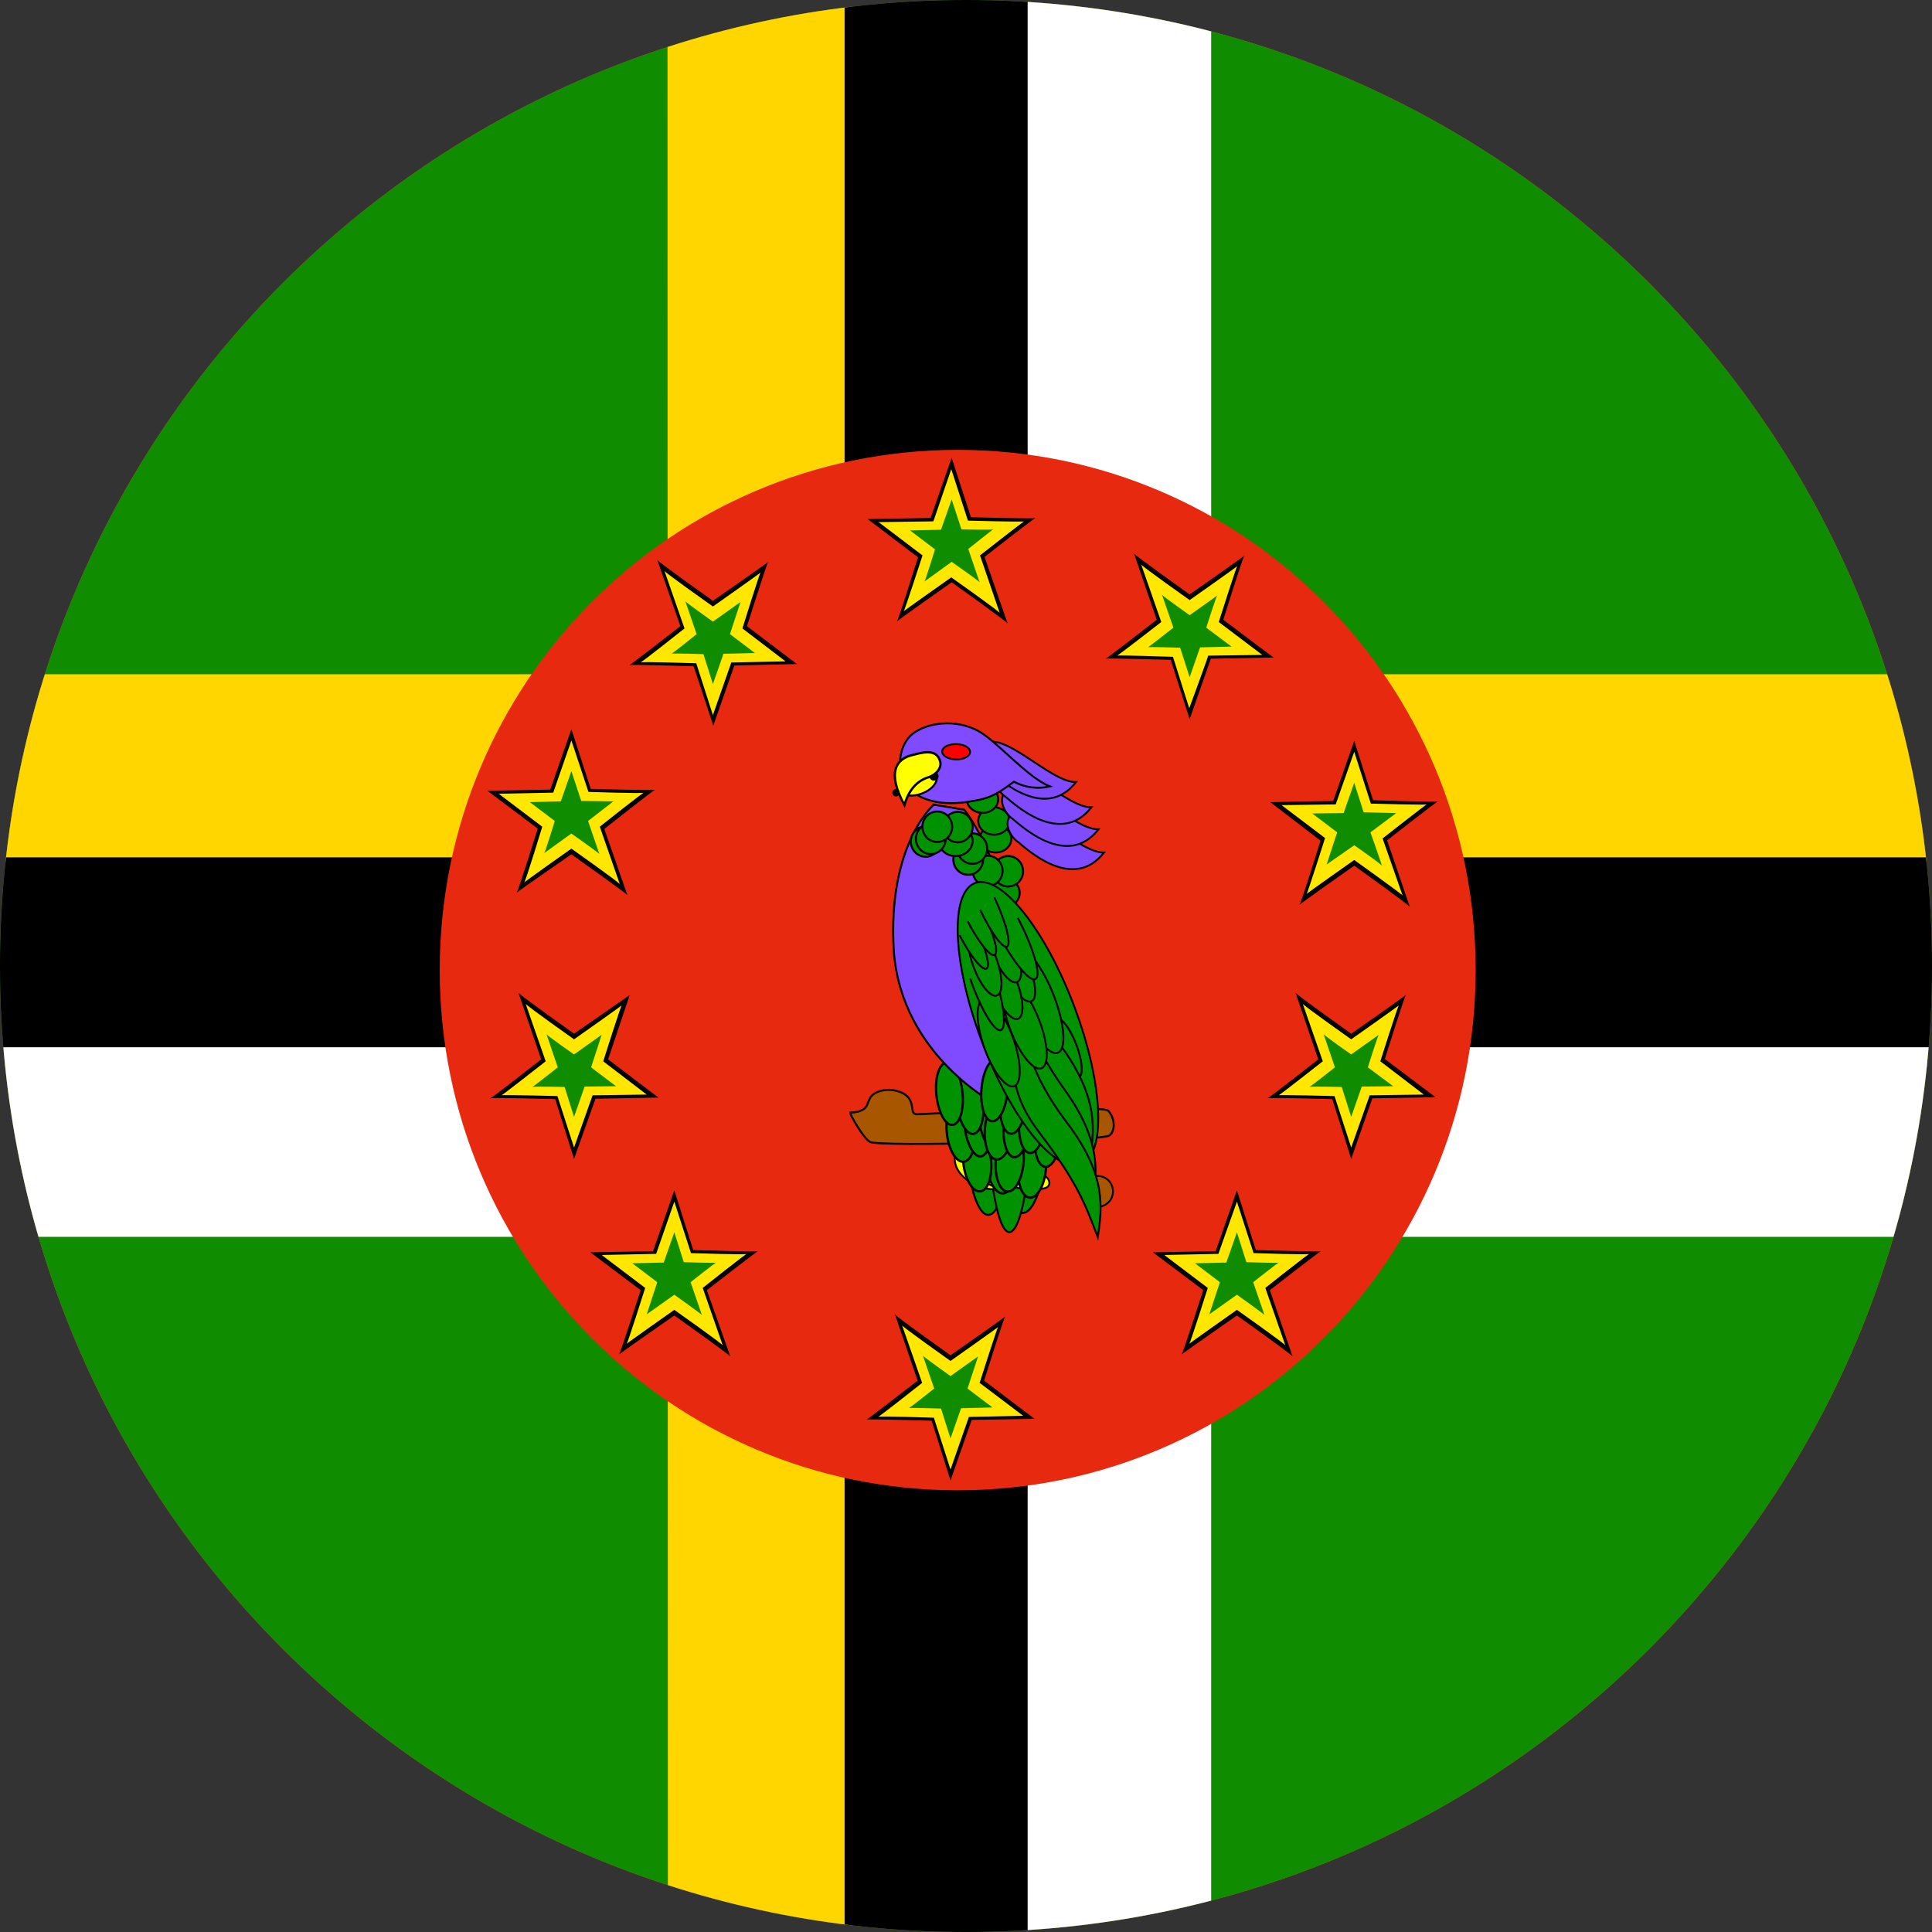 <svg width="40" height="40" viewBox="0 0 40 40" fill="none" xmlns="http://www.w3.org/2000/svg">
<rect x="0" y="0" width="40" height="40" fill="#333333" stroke="none"/>
<g clip-path="url(#clip0_769_8885)">
<path d="M0 20C0 8.954 8.954 0 20 0C31.046 0 40 8.954 40 20C40 31.046 31.046 40 20 40C8.954 40 0 31.046 0 20Z" fill="#E94E0F"/>
<g clip-path="url(#clip1_769_8885)">
<path fill-rule="evenodd" clip-rule="evenodd" d="M-20.592 0H59.896V40.107H-20.592V0Z" fill="#108C00"/>
<path fill-rule="evenodd" clip-rule="evenodd" d="M-20.725 13.959H60.162V17.884H-20.725V13.959Z" fill="#FFD600"/>
<path fill-rule="evenodd" clip-rule="evenodd" d="M13.82 0H17.619V40.107H13.828L13.82 0Z" fill="#FFD600"/>
<path fill-rule="evenodd" clip-rule="evenodd" d="M17.486 0H21.277V40.107H17.486V0Z" fill="black"/>
<path fill-rule="evenodd" clip-rule="evenodd" d="M-20.725 17.75H60.162V21.683H-20.725V17.75Z" fill="black"/>
<path fill-rule="evenodd" clip-rule="evenodd" d="M-20.725 21.683H60.162V25.607H-20.725V21.683Z" fill="white"/>
<path fill-rule="evenodd" clip-rule="evenodd" d="M21.277 0H25.076V40.107H21.277V0Z" fill="white"/>
<path d="M9.104 20.085C9.104 26.033 13.906 30.855 19.828 30.855C25.751 30.855 30.552 26.033 30.552 20.085C30.552 14.136 25.751 9.314 19.828 9.314C13.906 9.314 9.104 14.136 9.104 20.085Z" fill="#E72910"/>
<path fill-rule="evenodd" clip-rule="evenodd" d="M19.264 10.732L19.703 9.478L20.102 10.708C20.102 10.708 21.442 10.747 21.442 10.724C21.442 10.7 20.384 11.531 20.384 11.531L20.862 12.909C20.846 12.87 19.703 12.056 19.703 12.056C19.703 12.056 18.544 12.87 18.567 12.87C18.59 12.87 19.006 11.539 19.006 11.539L17.964 10.747L19.264 10.724V10.732Z" fill="black"/>
<path fill-rule="evenodd" clip-rule="evenodd" d="M19.327 10.787L19.695 9.713L20.04 10.779C20.04 10.779 21.207 10.81 21.207 10.794C21.207 10.779 20.29 11.499 20.29 11.499L20.698 12.69C20.682 12.651 19.695 11.954 19.695 11.954C19.695 11.954 18.692 12.659 18.708 12.659C18.724 12.659 19.1 11.499 19.1 11.499L18.191 10.81L19.319 10.794L19.327 10.787Z" fill="#FFE700"/>
<path fill-rule="evenodd" clip-rule="evenodd" d="M19.483 10.967L19.703 10.34L19.906 10.959C19.906 10.959 20.572 10.975 20.572 10.959C20.572 10.943 20.047 11.366 20.047 11.366L20.282 12.056C20.275 12.032 19.703 11.633 19.703 11.633L19.139 12.04C19.154 12.04 19.358 11.374 19.358 11.374L18.841 10.982L19.483 10.967Z" fill="#108C00"/>
<path fill-rule="evenodd" clip-rule="evenodd" d="M27.599 16.591L28.038 15.338L28.429 16.567C28.429 16.567 29.777 16.614 29.777 16.591C29.777 16.567 28.719 17.398 28.719 17.398L29.189 18.776C29.173 18.737 28.038 17.923 28.038 17.923C28.038 17.923 26.878 18.737 26.902 18.737C26.925 18.737 27.34 17.406 27.34 17.406L26.299 16.607L27.599 16.583V16.591Z" fill="black"/>
<path fill-rule="evenodd" clip-rule="evenodd" d="M27.654 16.654L28.038 15.565L28.382 16.638C28.382 16.638 29.542 16.669 29.542 16.654C29.542 16.638 28.625 17.359 28.625 17.359L29.04 18.541C29.025 18.51 28.038 17.805 28.038 17.805C28.038 17.805 27.035 18.51 27.051 18.51C27.066 18.51 27.434 17.351 27.434 17.351L26.534 16.669L27.654 16.654Z" fill="#FFE700"/>
<path fill-rule="evenodd" clip-rule="evenodd" d="M27.818 16.834L28.038 16.207L28.233 16.818L28.907 16.834L28.374 17.233C28.374 17.233 28.625 17.938 28.609 17.923C28.609 17.899 28.038 17.5 28.038 17.5L27.466 17.899L27.685 17.233L27.168 16.842L27.818 16.834Z" fill="#108C00"/>
<path fill-rule="evenodd" clip-rule="evenodd" d="M25.171 25.897L25.609 24.644L26.001 25.881C26.001 25.881 27.348 25.921 27.348 25.905C27.348 25.889 26.291 26.712 26.291 26.712L26.761 28.082C26.745 28.043 25.609 27.236 25.609 27.236C25.609 27.236 24.45 28.043 24.465 28.043C24.481 28.043 24.912 26.712 24.912 26.712L23.87 25.928L25.171 25.905V25.897Z" fill="black"/>
<path fill-rule="evenodd" clip-rule="evenodd" d="M25.225 25.96L25.609 24.879L25.954 25.944C25.954 25.944 27.113 25.983 27.113 25.96C27.113 25.936 26.197 26.665 26.197 26.665L26.612 27.855C26.596 27.816 25.609 27.119 25.609 27.119C25.609 27.119 24.607 27.824 24.622 27.824C24.638 27.824 25.006 26.665 25.006 26.665L24.105 25.983L25.225 25.96Z" fill="#FFE700"/>
<path fill-rule="evenodd" clip-rule="evenodd" d="M25.39 26.14L25.609 25.513L25.805 26.132C25.805 26.132 26.479 26.155 26.479 26.14C26.479 26.124 25.946 26.547 25.946 26.547L26.181 27.229C26.181 27.213 25.609 26.806 25.609 26.806L25.037 27.213L25.257 26.547L24.74 26.155L25.39 26.14Z" fill="#108C00"/>
<path fill-rule="evenodd" clip-rule="evenodd" d="M13.522 25.897L13.961 24.644L14.353 25.881C14.353 25.881 15.692 25.921 15.692 25.905C15.692 25.889 14.635 26.712 14.635 26.712L15.12 28.082C15.097 28.043 13.961 27.236 13.961 27.236C13.961 27.236 12.802 28.043 12.817 28.043C12.833 28.043 13.264 26.712 13.264 26.712L12.222 25.928L13.522 25.905V25.897Z" fill="black"/>
<path fill-rule="evenodd" clip-rule="evenodd" d="M13.585 25.96L13.961 24.879L14.306 25.944C14.306 25.944 15.465 25.983 15.465 25.96C15.465 25.936 14.549 26.665 14.549 26.665L14.964 27.855C14.948 27.816 13.961 27.119 13.961 27.119C13.961 27.119 12.958 27.824 12.974 27.824C12.99 27.824 13.358 26.665 13.358 26.665L12.457 25.983L13.577 25.96H13.585Z" fill="#FFE700"/>
<path fill-rule="evenodd" clip-rule="evenodd" d="M13.742 26.14L13.961 25.513L14.157 26.132C14.157 26.132 14.83 26.155 14.83 26.14C14.83 26.124 14.298 26.547 14.298 26.547L14.533 27.229C14.533 27.213 13.961 26.806 13.961 26.806L13.389 27.213L13.608 26.547L13.091 26.155L13.742 26.14Z" fill="#108C00"/>
<path fill-rule="evenodd" clip-rule="evenodd" d="M11.392 16.348L11.83 15.095L12.23 16.332C12.23 16.332 13.569 16.372 13.569 16.348C13.569 16.325 12.512 17.163 12.512 17.163L12.99 18.534C12.966 18.494 11.83 17.688 11.83 17.688C11.83 17.688 10.671 18.487 10.694 18.487C10.718 18.487 11.133 17.155 11.133 17.155L10.091 16.372L11.392 16.348Z" fill="black"/>
<path fill-rule="evenodd" clip-rule="evenodd" d="M11.454 16.411L11.83 15.33L12.183 16.395C12.183 16.395 13.334 16.434 13.334 16.411C13.334 16.387 12.418 17.116 12.418 17.116L12.833 18.306C12.817 18.267 11.83 17.57 11.83 17.57C11.83 17.57 10.828 18.275 10.851 18.275C10.874 18.275 11.227 17.116 11.227 17.116L10.326 16.434L11.454 16.411Z" fill="#FFE700"/>
<path fill-rule="evenodd" clip-rule="evenodd" d="M11.611 16.591L11.83 15.964L12.034 16.583L12.7 16.591L12.175 16.998L12.41 17.68C12.402 17.664 11.83 17.257 11.83 17.257L11.266 17.664C11.282 17.664 11.486 16.998 11.486 16.998L10.969 16.607L11.611 16.591Z" fill="#108C00"/>
<path fill-rule="evenodd" clip-rule="evenodd" d="M25.069 13.638L24.63 14.891L24.238 13.661C24.238 13.661 22.891 13.622 22.891 13.638C22.891 13.653 23.948 12.831 23.948 12.831L23.478 11.46C23.494 11.499 24.63 12.306 24.63 12.306C24.63 12.306 25.789 11.499 25.766 11.499C25.742 11.499 25.327 12.831 25.327 12.831L26.369 13.614L25.069 13.638Z" fill="black"/>
<path fill-rule="evenodd" clip-rule="evenodd" d="M25.014 13.575C25.014 13.599 24.622 14.664 24.622 14.664L24.285 13.599C24.285 13.599 23.126 13.559 23.126 13.575C23.126 13.591 24.043 12.878 24.043 12.878L23.627 11.687C23.643 11.726 24.63 12.424 24.63 12.424C24.63 12.424 25.633 11.719 25.617 11.719C25.601 11.719 25.233 12.878 25.233 12.878L26.134 13.559L25.006 13.575H25.014Z" fill="#FFE700"/>
<path fill-rule="evenodd" clip-rule="evenodd" d="M24.849 13.395L24.63 14.022L24.434 13.411C24.434 13.411 23.76 13.387 23.76 13.403C23.76 13.418 24.293 12.995 24.293 12.995L24.058 12.314C24.058 12.33 24.63 12.737 24.63 12.737L25.202 12.33C25.186 12.33 24.974 12.995 24.974 12.995L25.499 13.387L24.849 13.403V13.395Z" fill="#108C00"/>
<path fill-rule="evenodd" clip-rule="evenodd" d="M28.413 22.74L27.975 23.994L27.583 22.756C27.583 22.756 26.236 22.717 26.236 22.74C26.236 22.764 27.293 21.933 27.293 21.933L26.823 20.555C26.839 20.594 27.975 21.401 27.975 21.401C27.975 21.401 29.134 20.594 29.111 20.594C29.087 20.594 28.672 21.925 28.672 21.925L29.722 22.717L28.421 22.74H28.413Z" fill="black"/>
<path fill-rule="evenodd" clip-rule="evenodd" d="M28.358 22.677L27.975 23.759L27.63 22.693C27.63 22.693 26.471 22.662 26.471 22.677C26.471 22.693 27.387 21.973 27.387 21.973L26.972 20.782C26.988 20.821 27.975 21.518 27.975 21.518C27.975 21.518 28.977 20.813 28.962 20.813C28.946 20.813 28.578 21.973 28.578 21.973L29.479 22.662L28.351 22.677H28.358Z" fill="#FFE700"/>
<path fill-rule="evenodd" clip-rule="evenodd" d="M28.194 22.497L27.975 23.124L27.779 22.505C27.779 22.505 27.105 22.489 27.105 22.505C27.105 22.521 27.638 22.098 27.638 22.098L27.403 21.409C27.403 21.432 27.975 21.831 27.975 21.831L28.547 21.424C28.531 21.424 28.32 22.098 28.32 22.098L28.845 22.489L28.194 22.497Z" fill="#108C00"/>
<path fill-rule="evenodd" clip-rule="evenodd" d="M20.118 29.398L19.679 30.652L19.288 29.414C19.288 29.414 17.94 29.375 17.94 29.391C17.94 29.406 18.998 28.584 18.998 28.584L18.528 27.213C18.543 27.252 19.679 28.059 19.679 28.059C19.679 28.059 20.838 27.252 20.815 27.252C20.791 27.252 20.376 28.584 20.376 28.584L21.418 29.375L20.118 29.398Z" fill="black"/>
<path fill-rule="evenodd" clip-rule="evenodd" d="M20.063 29.328L19.679 30.425L19.335 29.352C19.335 29.352 18.175 29.312 18.175 29.336C18.175 29.359 19.092 28.631 19.092 28.631L18.677 27.44C18.692 27.479 19.679 28.177 19.679 28.177C19.679 28.177 20.682 27.471 20.666 27.471C20.651 27.471 20.282 28.631 20.282 28.631L21.183 29.312L20.063 29.336V29.328Z" fill="#FFE700"/>
<path fill-rule="evenodd" clip-rule="evenodd" d="M19.898 29.156L19.679 29.782L19.483 29.163C19.483 29.163 18.81 29.14 18.81 29.156C18.81 29.171 19.342 28.748 19.342 28.748L19.107 28.067C19.107 28.082 19.679 28.49 19.679 28.49L20.251 28.082L20.032 28.748L20.549 29.14L19.898 29.156Z" fill="#108C00"/>
<path fill-rule="evenodd" clip-rule="evenodd" d="M12.332 22.74L11.885 23.994L11.494 22.756C11.494 22.756 10.146 22.717 10.146 22.74C10.146 22.764 11.204 21.933 11.204 21.933L10.734 20.555C10.749 20.594 11.885 21.401 11.885 21.401L13.037 20.602L12.59 21.933L13.632 22.724L12.332 22.748V22.74Z" fill="black"/>
<path fill-rule="evenodd" clip-rule="evenodd" d="M12.269 22.677L11.885 23.759L11.541 22.693C11.541 22.693 10.381 22.662 10.381 22.677C10.381 22.693 11.298 21.973 11.298 21.973L10.883 20.782C10.898 20.821 11.885 21.518 11.885 21.518C11.885 21.518 12.888 20.813 12.872 20.813C12.857 20.813 12.489 21.973 12.489 21.973L13.389 22.662L12.269 22.677Z" fill="#FFE700"/>
<path fill-rule="evenodd" clip-rule="evenodd" d="M12.104 22.497L11.885 23.124L11.689 22.505C11.689 22.505 11.016 22.489 11.016 22.505C11.016 22.521 11.548 22.098 11.548 22.098L11.313 21.408C11.313 21.432 11.885 21.831 11.885 21.831L12.457 21.424L12.238 22.098L12.755 22.489L12.104 22.497Z" fill="#108C00"/>
<path fill-rule="evenodd" clip-rule="evenodd" d="M15.207 13.771L14.768 15.024L14.361 13.794C14.361 13.794 13.029 13.755 13.029 13.771C13.029 13.787 14.086 12.964 14.086 12.964L13.608 11.593C13.624 11.633 14.76 12.439 14.76 12.439C14.76 12.439 15.919 11.633 15.904 11.633C15.888 11.633 15.465 12.964 15.465 12.964L16.499 13.748L15.207 13.779V13.771Z" fill="black"/>
<path fill-rule="evenodd" clip-rule="evenodd" d="M15.144 13.708L14.76 14.805L14.415 13.732C14.415 13.732 13.256 13.693 13.256 13.716C13.256 13.74 14.172 13.011 14.172 13.011L13.757 11.82C13.773 11.86 14.76 12.557 14.76 12.557C14.76 12.557 15.762 11.852 15.747 11.852C15.731 11.852 15.371 13.011 15.371 13.011L16.264 13.693L15.144 13.716V13.708Z" fill="#FFE700"/>
<path fill-rule="evenodd" clip-rule="evenodd" d="M14.979 13.536L14.76 14.163L14.564 13.544C14.564 13.544 13.898 13.52 13.898 13.536C13.898 13.552 14.423 13.129 14.423 13.129L14.188 12.447C14.188 12.463 14.76 12.87 14.76 12.87L15.332 12.463L15.113 13.129L15.63 13.52L14.979 13.536Z" fill="#108C00"/>
<path d="M20.474 25.152C20.784 25.114 21.036 23.836 21.036 22.299C21.036 20.762 20.784 19.547 20.474 19.586C20.163 19.625 19.912 20.902 19.912 22.439C19.912 23.977 20.163 25.191 20.474 25.152Z" fill="#009200" stroke="black" stroke-width="0.041"/>
<path d="M21.192 25.111C21.525 25.07 21.794 23.79 21.794 22.253C21.794 20.715 21.525 19.503 21.192 19.545C20.86 19.586 20.59 20.866 20.59 22.403C20.59 23.94 20.86 25.153 21.192 25.111Z" fill="#009200" stroke="black" stroke-width="0.042"/>
<path d="M20.907 25.509C21.173 25.476 21.389 24.078 21.389 22.387C21.389 20.696 21.173 19.352 20.907 19.386C20.641 19.419 20.425 20.817 20.425 22.507C20.425 24.198 20.641 25.542 20.907 25.509Z" fill="#009200" stroke="black" stroke-width="0.04"/>
<path fill-rule="evenodd" clip-rule="evenodd" d="M17.6 23.037C18.089 23.012 17.877 22.768 18.122 22.63C18.366 22.499 18.716 22.581 18.822 22.744C18.928 22.907 18.846 23.07 18.985 23.07C19.123 23.07 22.814 22.866 22.944 22.996C23.075 23.135 23.107 23.404 22.969 23.509C22.838 23.623 18.17 23.754 18.007 23.64C17.845 23.526 17.6 23.07 17.6 23.037Z" fill="#A95600" stroke="black" stroke-width="0.041"/>
<path fill-rule="evenodd" clip-rule="evenodd" d="M20.153 24.002C20.153 24.328 20.71 24.229 20.725 24.501C20.717 24.789 19.788 24.529 19.765 24.002C19.788 23.474 20.681 23.204 20.702 23.505C20.717 23.755 20.152 23.676 20.152 24.002H20.153Z" fill="#FFFF00" stroke="black" stroke-width="0.039"/>
<path fill-rule="evenodd" clip-rule="evenodd" d="M20.479 24.01C20.479 24.336 21.036 24.237 21.051 24.509C21.042 24.797 20.114 24.538 20.09 24.01C20.114 23.483 21.007 23.212 21.028 23.514C21.042 23.763 20.478 23.684 20.478 24.01H20.479Z" fill="#FFFF00" stroke="black" stroke-width="0.039"/>
<path fill-rule="evenodd" clip-rule="evenodd" d="M20.829 23.994C20.829 24.32 21.387 24.221 21.401 24.493C21.393 24.781 20.464 24.521 20.441 23.994C20.464 23.466 21.357 23.196 21.378 23.497C21.393 23.747 20.828 23.668 20.828 23.994H20.829Z" fill="#FFFF00" stroke="black" stroke-width="0.039"/>
<path fill-rule="evenodd" clip-rule="evenodd" d="M21.155 23.994C21.155 24.32 21.712 24.221 21.727 24.493C21.718 24.781 20.79 24.521 20.767 23.994C20.79 23.466 21.683 23.196 21.704 23.497C21.718 23.747 21.154 23.668 21.154 23.994H21.155Z" fill="#FFFF00" stroke="black" stroke-width="0.039"/>
<path d="M22.724 24.985C22.897 24.988 23.04 24.848 23.043 24.672C23.046 24.496 22.908 24.351 22.735 24.348C22.562 24.345 22.419 24.485 22.416 24.661C22.413 24.837 22.55 24.982 22.724 24.985Z" fill="#A95600" stroke="black" stroke-width="0.037"/>
<path d="M20.773 24.707C20.931 24.691 21.031 24.398 20.996 24.053C20.961 23.707 20.805 23.441 20.646 23.457C20.488 23.473 20.388 23.766 20.423 24.111C20.458 24.456 20.615 24.723 20.773 24.707Z" fill="#009200" stroke="black" stroke-width="0.048"/>
<path d="M20.294 24.666C20.453 24.649 20.552 24.357 20.517 24.011C20.482 23.666 20.326 23.399 20.167 23.415C20.009 23.431 19.909 23.724 19.944 24.07C19.979 24.415 20.136 24.682 20.294 24.666Z" fill="#009200" stroke="black" stroke-width="0.048"/>
<path d="M19.953 24.053C20.112 24.037 20.212 23.744 20.177 23.399C20.141 23.054 19.985 22.787 19.826 22.803C19.668 22.819 19.568 23.112 19.603 23.457C19.638 23.802 19.795 24.069 19.953 24.053Z" fill="#009200" stroke="black" stroke-width="0.048"/>
<path d="M20.305 23.942C20.454 23.927 20.544 23.608 20.505 23.23C20.467 22.853 20.315 22.559 20.166 22.574C20.017 22.589 19.927 22.908 19.966 23.285C20.004 23.663 20.156 23.957 20.305 23.942Z" fill="#009200" stroke="black" stroke-width="0.048"/>
<path d="M20.976 24.022C21.125 24.007 21.216 23.706 21.18 23.35C21.144 22.994 20.994 22.718 20.845 22.733C20.696 22.748 20.605 23.049 20.641 23.405C20.677 23.761 20.827 24.037 20.976 24.022Z" fill="#009200" stroke="black" stroke-width="0.047"/>
<path d="M20.609 23.797C20.758 23.782 20.85 23.482 20.814 23.125C20.777 22.77 20.627 22.493 20.479 22.508C20.329 22.523 20.238 22.824 20.274 23.18C20.31 23.536 20.46 23.813 20.609 23.797Z" fill="#009200" stroke="black" stroke-width="0.047"/>
<path d="M20.151 23.476C20.3 23.46 20.391 23.16 20.355 22.804C20.319 22.448 20.169 22.171 20.02 22.186C19.871 22.201 19.78 22.502 19.816 22.858C19.852 23.214 20.002 23.491 20.151 23.476Z" fill="#009200" stroke="black" stroke-width="0.047"/>
<path d="M19.723 23.29C19.872 23.275 19.963 22.974 19.927 22.618C19.891 22.262 19.741 21.985 19.592 22.001C19.443 22.016 19.351 22.317 19.387 22.673C19.424 23.029 19.574 23.305 19.723 23.29Z" fill="#009200" stroke="black" stroke-width="0.047"/>
<path fill-rule="evenodd" clip-rule="evenodd" d="M19.327 16.666C19.327 16.666 18.374 17.481 18.504 19.672C18.651 21.872 20.663 22.89 20.663 22.89C20.663 22.89 21.168 22.263 21.087 20.487C20.924 17.896 19.963 16.764 19.963 16.764L19.327 16.658V16.666Z" fill="#804BFF" stroke="black" stroke-width="0.041"/>
<path d="M21.319 24.796C21.478 24.809 21.628 24.538 21.656 24.192C21.683 23.846 21.576 23.556 21.418 23.543C21.259 23.531 21.108 23.801 21.081 24.147C21.054 24.493 21.161 24.784 21.319 24.796Z" fill="#009200" stroke="black" stroke-width="0.048"/>
<path d="M20.855 24.67C21.014 24.682 21.164 24.412 21.192 24.066C21.219 23.72 21.112 23.43 20.954 23.417C20.795 23.404 20.644 23.675 20.617 24.021C20.59 24.367 20.697 24.657 20.855 24.67Z" fill="#009200" stroke="black" stroke-width="0.048"/>
<path d="M20.63 24.006C20.788 24.019 20.939 23.748 20.966 23.403C20.993 23.057 20.887 22.766 20.728 22.754C20.57 22.741 20.419 23.012 20.392 23.357C20.364 23.703 20.471 23.994 20.63 24.006Z" fill="#009200" stroke="black" stroke-width="0.048"/>
<path d="M20.995 23.959C21.145 23.971 21.29 23.674 21.319 23.296C21.349 22.917 21.252 22.601 21.103 22.589C20.954 22.578 20.809 22.875 20.779 23.253C20.749 23.631 20.846 23.948 20.995 23.959Z" fill="#009200" stroke="black" stroke-width="0.048"/>
<path d="M21.641 24.159C21.791 24.171 21.934 23.891 21.962 23.534C21.991 23.177 21.892 22.879 21.743 22.867C21.594 22.855 21.45 23.135 21.422 23.492C21.394 23.848 21.492 24.147 21.641 24.159Z" fill="#009200" stroke="black" stroke-width="0.047"/>
<path d="M21.321 23.872C21.47 23.884 21.614 23.604 21.642 23.247C21.67 22.891 21.572 22.592 21.422 22.58C21.273 22.569 21.129 22.848 21.101 23.205C21.073 23.562 21.171 23.86 21.321 23.872Z" fill="#009200" stroke="black" stroke-width="0.047"/>
<path d="M20.927 23.473C21.076 23.485 21.22 23.205 21.248 22.849C21.276 22.492 21.178 22.193 21.029 22.181C20.88 22.17 20.736 22.449 20.708 22.806C20.68 23.163 20.778 23.462 20.927 23.473Z" fill="#009200" stroke="black" stroke-width="0.047"/>
<path d="M20.539 23.214C20.688 23.226 20.832 22.946 20.86 22.589C20.888 22.233 20.79 21.934 20.641 21.922C20.491 21.91 20.348 22.19 20.32 22.547C20.291 22.904 20.39 23.202 20.539 23.214Z" fill="#009200" stroke="black" stroke-width="0.047"/>
<path d="M22.134 22.974C22.554 22.816 22.486 21.669 21.983 20.41C21.479 19.151 20.731 18.258 20.311 18.416C19.892 18.573 19.959 19.721 20.463 20.98C20.966 22.238 21.715 23.131 22.134 22.974Z" fill="#C90000" stroke="black" stroke-width="0.014"/>
<path d="M20.754 18.8C20.948 18.803 21.108 18.665 21.111 18.491C21.114 18.317 20.959 18.173 20.765 18.169C20.571 18.166 20.411 18.304 20.408 18.478C20.404 18.652 20.56 18.796 20.754 18.8Z" fill="#009200" stroke="black" stroke-width="0.042"/>
<path d="M20.867 18.354C21.037 18.357 21.178 18.218 21.181 18.044C21.184 17.87 21.048 17.726 20.878 17.723C20.708 17.72 20.568 17.859 20.565 18.033C20.562 18.207 20.697 18.351 20.867 18.354Z" fill="#009200" stroke="black" stroke-width="0.042"/>
<path d="M20.444 18.346C20.614 18.349 20.754 18.21 20.757 18.036C20.76 17.862 20.625 17.719 20.455 17.716C20.285 17.713 20.144 17.852 20.141 18.026C20.138 18.2 20.274 18.343 20.444 18.346Z" fill="#009200" stroke="black" stroke-width="0.042"/>
<path d="M20.608 17.649C20.787 17.652 20.935 17.528 20.938 17.371C20.941 17.214 20.797 17.085 20.617 17.082C20.438 17.078 20.29 17.203 20.287 17.36C20.284 17.516 20.428 17.646 20.608 17.649Z" fill="#009200" stroke="black" stroke-width="0.041"/>
<path d="M20.573 17.282C20.753 17.285 20.901 17.16 20.904 17.004C20.907 16.847 20.763 16.718 20.583 16.714C20.404 16.711 20.256 16.836 20.253 16.992C20.25 17.149 20.394 17.279 20.573 17.282Z" fill="#009200" stroke="black" stroke-width="0.041"/>
<path d="M20.041 18.111C20.211 18.114 20.351 17.975 20.354 17.801C20.357 17.627 20.222 17.483 20.052 17.48C19.881 17.477 19.741 17.616 19.738 17.79C19.735 17.964 19.87 18.108 20.041 18.111Z" fill="#009200" stroke="black" stroke-width="0.042"/>
<path d="M20.126 17.884C20.296 17.887 20.436 17.748 20.439 17.575C20.442 17.4 20.307 17.257 20.137 17.254C19.967 17.251 19.826 17.39 19.823 17.564C19.82 17.738 19.956 17.881 20.126 17.884Z" fill="#009200" stroke="black" stroke-width="0.042"/>
<path d="M19.779 17.724C19.973 17.727 20.133 17.588 20.136 17.414C20.139 17.24 19.984 17.096 19.79 17.093C19.595 17.09 19.435 17.228 19.432 17.402C19.429 17.576 19.584 17.72 19.779 17.724Z" fill="#009200" stroke="black" stroke-width="0.042"/>
<path d="M20.337 16.829C20.517 16.833 20.665 16.708 20.667 16.552C20.67 16.395 20.526 16.265 20.347 16.262C20.167 16.259 20.019 16.383 20.016 16.54C20.014 16.697 20.157 16.826 20.337 16.829Z" fill="#009200" stroke="black" stroke-width="0.041"/>
<path d="M19.824 17.439C19.994 17.442 20.134 17.303 20.137 17.129C20.14 16.955 20.005 16.812 19.835 16.809C19.665 16.806 19.525 16.944 19.522 17.119C19.519 17.293 19.654 17.436 19.824 17.439Z" fill="#009200" stroke="black" stroke-width="0.042"/>
<path d="M19.159 17.737C19.329 17.74 19.469 17.601 19.472 17.427C19.475 17.253 19.34 17.11 19.17 17.107C19 17.104 18.86 17.242 18.857 17.416C18.854 17.591 18.989 17.734 19.159 17.737Z" fill="#009200" stroke="black" stroke-width="0.042"/>
<path d="M19.266 17.682C19.436 17.685 19.576 17.546 19.579 17.372C19.582 17.198 19.447 17.054 19.277 17.052C19.107 17.049 18.966 17.187 18.963 17.361C18.96 17.535 19.096 17.679 19.266 17.682Z" fill="#009200" stroke="black" stroke-width="0.042"/>
<path d="M19.4 17.432C19.57 17.435 19.711 17.296 19.714 17.122C19.717 16.948 19.581 16.804 19.411 16.801C19.241 16.798 19.101 16.937 19.098 17.111C19.095 17.285 19.23 17.429 19.4 17.432Z" fill="#009200" stroke="black" stroke-width="0.042"/>
<path d="M22.368 24.109C22.903 23.927 22.851 22.474 22.251 20.865C21.652 19.255 20.732 18.098 20.197 18.28C19.662 18.462 19.715 19.914 20.314 21.524C20.913 23.133 21.833 24.291 22.368 24.109Z" fill="#009200" stroke="black" stroke-width="0.038"/>
<path d="M22.336 22.307C22.435 22.259 22.409 21.948 22.277 21.611C22.146 21.274 21.96 21.039 21.861 21.087C21.762 21.134 21.788 21.446 21.919 21.783C22.051 22.12 22.237 22.354 22.336 22.307Z" fill="#009200" stroke="black" stroke-width="0.039"/>
<path fill-rule="evenodd" clip-rule="evenodd" d="M21.971 21.661C22.775 22.77 22.654 23.459 22.554 24.041C22.308 23.36 22.18 22.932 21.376 21.823C20.572 20.714 21.001 19.962 21.066 19.56C21.183 19.913 21.167 20.552 21.971 21.661Z" fill="#009200" stroke="black" stroke-width="0.039"/>
<path fill-rule="evenodd" clip-rule="evenodd" d="M22.028 22.541C22.832 23.65 22.711 24.339 22.611 24.921C22.365 24.24 22.237 23.812 21.433 22.703C20.629 21.594 21.058 20.842 21.123 20.44C21.24 20.792 21.225 21.432 22.028 22.541Z" fill="#009200" stroke="black" stroke-width="0.039"/>
<path fill-rule="evenodd" clip-rule="evenodd" d="M22.092 23.247C22.921 24.337 22.815 25.029 22.728 25.613C22.467 24.938 22.329 24.513 21.5 23.423C20.67 22.332 21.083 21.57 21.139 21.167C21.264 21.517 21.263 22.156 22.092 23.247Z" fill="#009200" stroke="black" stroke-width="0.039"/>
<path d="M21.889 21.799C22.083 21.751 22.052 21.224 21.821 20.622C21.59 20.02 21.245 19.571 21.051 19.619C20.857 19.667 20.888 20.194 21.119 20.796C21.35 21.398 21.695 21.847 21.889 21.799Z" fill="#009200" stroke="black" stroke-width="0.039"/>
<path d="M21.541 22.123C21.717 22.096 21.715 21.671 21.536 21.176C21.358 20.68 21.071 20.301 20.895 20.328C20.72 20.356 20.722 20.78 20.901 21.276C21.079 21.771 21.366 22.151 21.541 22.123Z" fill="#009200" stroke="black" stroke-width="0.038"/>
<path d="M20.976 22.493C21.151 22.47 21.16 22.045 20.994 21.546C20.829 21.047 20.553 20.661 20.378 20.685C20.202 20.709 20.194 21.133 20.359 21.633C20.524 22.132 20.8 22.517 20.976 22.493Z" fill="#009200" stroke="black" stroke-width="0.038"/>
<path d="M21.335 20.736C21.476 20.712 21.463 20.395 21.308 20.027C21.152 19.66 20.913 19.382 20.773 19.406C20.633 19.43 20.645 19.747 20.801 20.114C20.956 20.481 21.195 20.759 21.335 20.736Z" fill="#009200" stroke="black" stroke-width="0.039"/>
<path d="M21.055 21.098C21.198 21.082 21.207 20.763 21.075 20.385C20.943 20.007 20.72 19.713 20.576 19.728C20.433 19.744 20.424 20.063 20.556 20.441C20.688 20.819 20.912 21.113 21.055 21.098Z" fill="#009200" stroke="black" stroke-width="0.039"/>
<path fill-rule="evenodd" clip-rule="evenodd" d="M20.539 20.017C20.768 20.671 20.853 21.256 20.728 21.324C20.603 21.391 20.315 20.915 20.086 20.262" fill="#009200"/>
<path d="M20.539 20.017C20.768 20.671 20.853 21.256 20.728 21.324C20.603 21.391 20.315 20.915 20.086 20.262" stroke="black" stroke-width="0.039"/>
<path d="M21.032 20.338C21.175 20.323 21.184 20.004 21.052 19.625C20.919 19.247 20.696 18.953 20.553 18.969C20.41 18.985 20.401 19.304 20.533 19.682C20.665 20.06 20.888 20.354 21.032 20.338Z" fill="#009200" stroke="black" stroke-width="0.039"/>
<path d="M20.617 20.616C20.761 20.604 20.775 20.285 20.649 19.903C20.524 19.521 20.306 19.221 20.163 19.233C20.02 19.245 20.005 19.564 20.131 19.946C20.256 20.328 20.474 20.628 20.617 20.616Z" fill="#009200" stroke="black" stroke-width="0.039"/>
<path fill-rule="evenodd" clip-rule="evenodd" d="M20.161 19.133C20.391 19.576 20.511 19.988 20.43 20.051C20.348 20.115 20.096 19.806 19.867 19.363" fill="#009200"/>
<path d="M20.161 19.133C20.391 19.576 20.511 19.988 20.43 20.051C20.348 20.115 20.096 19.806 19.867 19.363" stroke="black" stroke-width="0.039"/>
<path fill-rule="evenodd" clip-rule="evenodd" d="M20.331 18.848C20.561 19.291 20.681 19.702 20.599 19.766C20.518 19.83 20.266 19.521 20.037 19.078" fill="#009200"/>
<path d="M20.331 18.848C20.561 19.291 20.681 19.702 20.599 19.766C20.518 19.83 20.266 19.521 20.037 19.078" stroke="black" stroke-width="0.039"/>
<path fill-rule="evenodd" clip-rule="evenodd" d="M21.073 19.004C21.392 19.614 21.558 20.178 21.444 20.265C21.33 20.351 20.978 19.927 20.659 19.317" fill="#009200"/>
<path d="M21.073 19.004C21.392 19.614 21.558 20.178 21.444 20.265C21.33 20.351 20.978 19.927 20.659 19.317" stroke="black" stroke-width="0.039"/>
<path fill-rule="evenodd" clip-rule="evenodd" d="M20.588 18.582C20.817 19.07 20.938 19.522 20.856 19.593C20.775 19.663 20.523 19.324 20.293 18.836" fill="#009200"/>
<path d="M20.588 18.582C20.817 19.07 20.938 19.522 20.856 19.593C20.775 19.663 20.523 19.324 20.293 18.836" stroke="black" stroke-width="0.039"/>
<path fill-rule="evenodd" clip-rule="evenodd" d="M20.925 16.885C20.764 17.05 20.93 17.337 21.081 17.435C21.251 17.573 22.21 18.479 22.858 17.651C22.326 17.665 21.311 16.518 20.925 16.885Z" fill="#804BFF" stroke="black" stroke-width="0.038"/>
<path fill-rule="evenodd" clip-rule="evenodd" d="M20.811 16.404C20.65 16.569 20.816 16.856 20.967 16.955C21.137 17.093 22.096 17.998 22.744 17.17C22.212 17.184 21.197 16.037 20.811 16.404Z" fill="#804BFF" stroke="black" stroke-width="0.038"/>
<path fill-rule="evenodd" clip-rule="evenodd" d="M20.664 15.948C20.504 16.113 20.669 16.4 20.82 16.498C20.99 16.637 21.949 17.542 22.597 16.714C22.065 16.728 21.05 15.581 20.664 15.948Z" fill="#804BFF" stroke="black" stroke-width="0.038"/>
<path fill-rule="evenodd" clip-rule="evenodd" d="M20.346 15.427C20.186 15.592 20.352 15.879 20.503 15.977C20.672 16.115 21.631 17.02 22.279 16.192C21.748 16.207 20.732 15.059 20.346 15.427Z" fill="#804BFF" stroke="black" stroke-width="0.038"/>
<path fill-rule="evenodd" clip-rule="evenodd" d="M18.89 15.196C19.199 14.955 19.778 14.884 20.236 15.124C20.618 15.317 21.263 16.098 21.739 16.282C21.615 16.311 21.485 16.318 21.356 16.301C21.228 16.284 21.104 16.244 20.991 16.184C20.58 16.498 20.432 16.543 20.005 16.606C19.414 16.692 18.917 16.53 18.738 16.21C18.552 15.907 18.616 15.422 18.89 15.196Z" fill="#804BFF" stroke="black" stroke-width="0.04"/>
<path d="M19.793 15.723C19.953 15.726 20.084 15.657 20.085 15.569C20.087 15.482 19.958 15.408 19.799 15.406C19.639 15.403 19.508 15.472 19.507 15.559C19.505 15.647 19.633 15.72 19.793 15.723Z" fill="#FF0000" stroke="black" stroke-width="0.037"/>
<path d="M19.089 16.428C19.3 16.348 19.433 16.184 19.385 16.061C19.337 15.939 19.127 15.905 18.916 15.985C18.705 16.065 18.572 16.23 18.62 16.352C18.668 16.474 18.878 16.509 19.089 16.428Z" fill="#FFFF00" stroke="black" stroke-width="0.041"/>
<path d="M19.336 16.163C19.388 16.164 19.431 16.123 19.432 16.071C19.433 16.018 19.391 15.975 19.339 15.974C19.287 15.973 19.244 16.015 19.243 16.067C19.242 16.119 19.283 16.163 19.336 16.163Z" fill="black"/>
<path fill-rule="evenodd" clip-rule="evenodd" d="M19.465 15.765C19.499 15.883 19.405 16.044 19.189 16.103C18.969 16.185 18.809 16.369 18.726 16.669C18.353 15.989 18.555 15.699 18.912 15.627C19.218 15.539 19.405 15.548 19.465 15.765Z" fill="#FFFF00" stroke="black" stroke-width="0.048"/>
<path d="M18.549 16.49C18.592 16.491 18.627 16.457 18.627 16.415C18.628 16.373 18.594 16.338 18.552 16.337C18.51 16.336 18.475 16.37 18.474 16.412C18.474 16.455 18.507 16.489 18.549 16.49Z" fill="black"/>
</g>
</g>
<defs>
<clipPath id="clip0_769_8885">
<path d="M0 20C0 8.954 8.954 0 20 0C31.046 0 40 8.954 40 20C40 31.046 31.046 40 20 40C8.954 40 0 31.046 0 20Z" fill="white"/>
</clipPath>
<clipPath id="clip1_769_8885">
<rect width="53.333" height="40" fill="white" transform="translate(-7)"/>
</clipPath>
</defs>
</svg>
